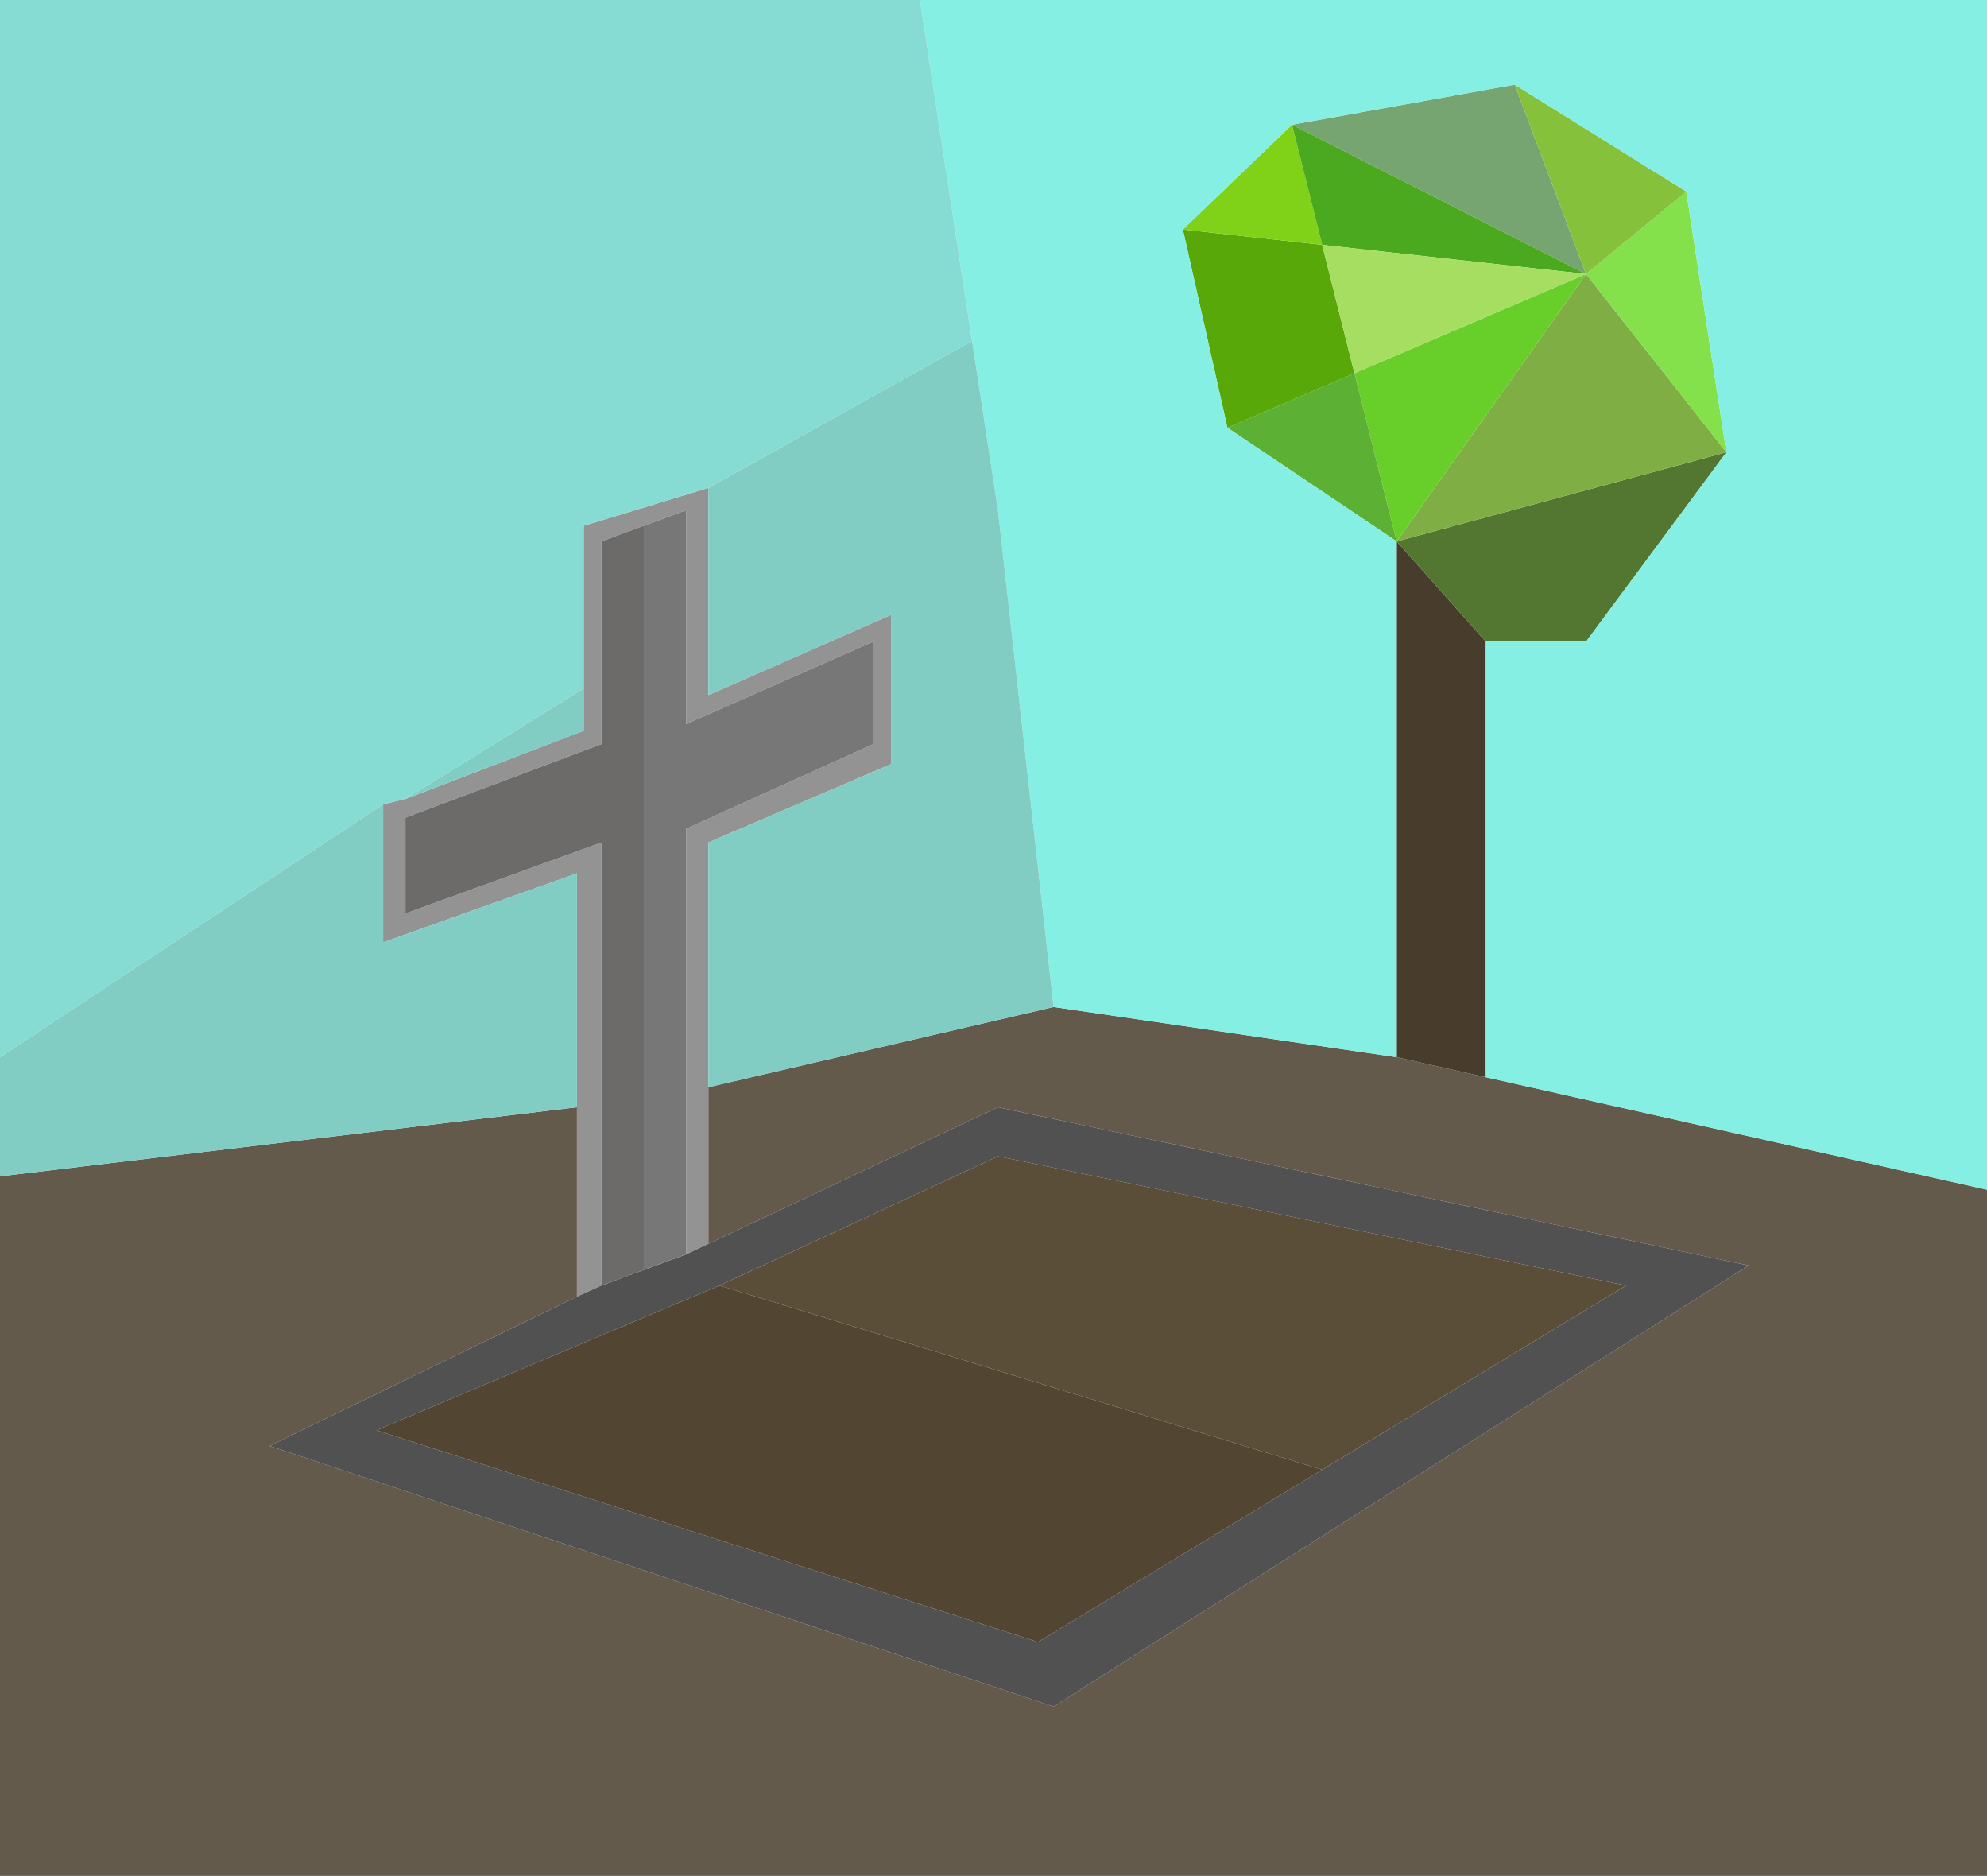 <svg width="446" height="421" viewBox="0 0 446 421" fill="none" xmlns="http://www.w3.org/2000/svg">
<path d="M91 205V183.5L135 167V121.5L144.5 118L154 114.5V162.5L196 144V167L154 186V281.5L159 279.143V244V189.076L200 171.5V138L159 156V109.5L131 118V154.5V164L91 179.309L86 180.5V211.5L129.5 196V248.5V291L135 288.5V189.076L91 205Z" fill="#939393"/>
<path d="M159 279.143L224 248.5L392.5 284L236.5 383L60.5 324.5L129.5 291V248.5L0 264V421H446V267L313.5 237.27L236.5 226L159 244V279.143Z" fill="#645A4C"/>
<path fill-rule="evenodd" clip-rule="evenodd" d="M154 281.5L144.5 285L135 288.5L129.5 291L60.5 324.5L236.5 383L392.5 284L224 248.5L159 279.143L154 281.5ZM224 259.5L161.5 288.5L84.5 321L233 368.5L365 288.5L224 259.5Z" fill="#515151"/>
<path d="M313.5 237.27L333.5 241.758V144L313.5 121.5V174.5V237.27Z" fill="#483D2C"/>
<path d="M356 144L387.5 101.5L313.5 121.5L333.5 144H356Z" fill="#537631"/>
<path d="M387.5 101.5L356 61.5L334.75 91.5L313.5 121.5L387.5 101.5Z" fill="#7FAE44"/>
<path d="M313.5 121.5L334.75 91.5L356 61.5L304.019 83.778L313.5 121.5Z" fill="#68CE29"/>
<path d="M275.5 96L313.5 121.5L304.019 83.778L275.5 96Z" fill="#5CB134"/>
<path d="M265.5 51.5L275.5 96L304.019 83.778L296.775 54.956L265.5 51.5Z" fill="#59A809"/>
<path d="M290 28L265.5 51.5L296.775 54.956L290 28Z" fill="#80D219"/>
<path d="M340 19L290 28L356 61.5L340 19Z" fill="#76A572"/>
<path d="M356 61.5L290 28L296.775 54.956L356 61.5Z" fill="#4BA91F"/>
<path d="M304.019 83.778L356 61.5L296.775 54.956L304.019 83.778Z" fill="#A6DE61"/>
<path d="M378.5 43L356 61.5L387.5 101.5L378.5 43Z" fill="#84E04B"/>
<path d="M340 19L356 61.5L378.5 43L340 19Z" fill="#85C13A"/>
<path d="M236.5 226L313.5 237.27V174.5V121.5L275.5 96L265.5 51.5L290 28L340 19L378.5 43L387.5 101.5L356 144H333.5V241.758L446 267V0L206.5 0L218.192 76.5L224 114.5L236.5 226Z" fill="#84EFE2"/>
<path fill-rule="evenodd" clip-rule="evenodd" d="M131 154.5V164L91 179.309L131 154.5ZM159 109.5V156L200 138V171.5L159 189.076V244L236.5 226L224 114.5L218.192 76.5L159 109.5ZM86 180.5L0 237.27V264L129.5 248.5V196L86 211.5V180.5Z" fill="#81CCC3"/>
<path d="M131 118L159 109.5L218.192 76.5L206.5 0L0 0V237.27L86 180.5L91 179.309L131 154.5V118Z" fill="#86DCD2"/>
<path d="M224 259.5L161.5 288.5L296.775 329.848L365 288.5L224 259.5Z" fill="#5B4E39"/>
<path d="M161.5 288.5L84.5 321L233 368.5L296.775 329.848L161.5 288.5Z" fill="#524633"/>
<path d="M233 368.5L365 288.5L296.775 329.848L233 368.5Z" fill="#61533D"/>
<path fill-rule="evenodd" clip-rule="evenodd" d="M144.5 118V285L154 281.5V186L196 167V144L154 162.5V114.5L144.5 118Z" fill="#777777"/>
<path d="M91 183.5V205L135 189.076V288.5L144.5 285V118L135 121.5V167L91 183.5Z" fill="#6D6B69"/>
</svg>
